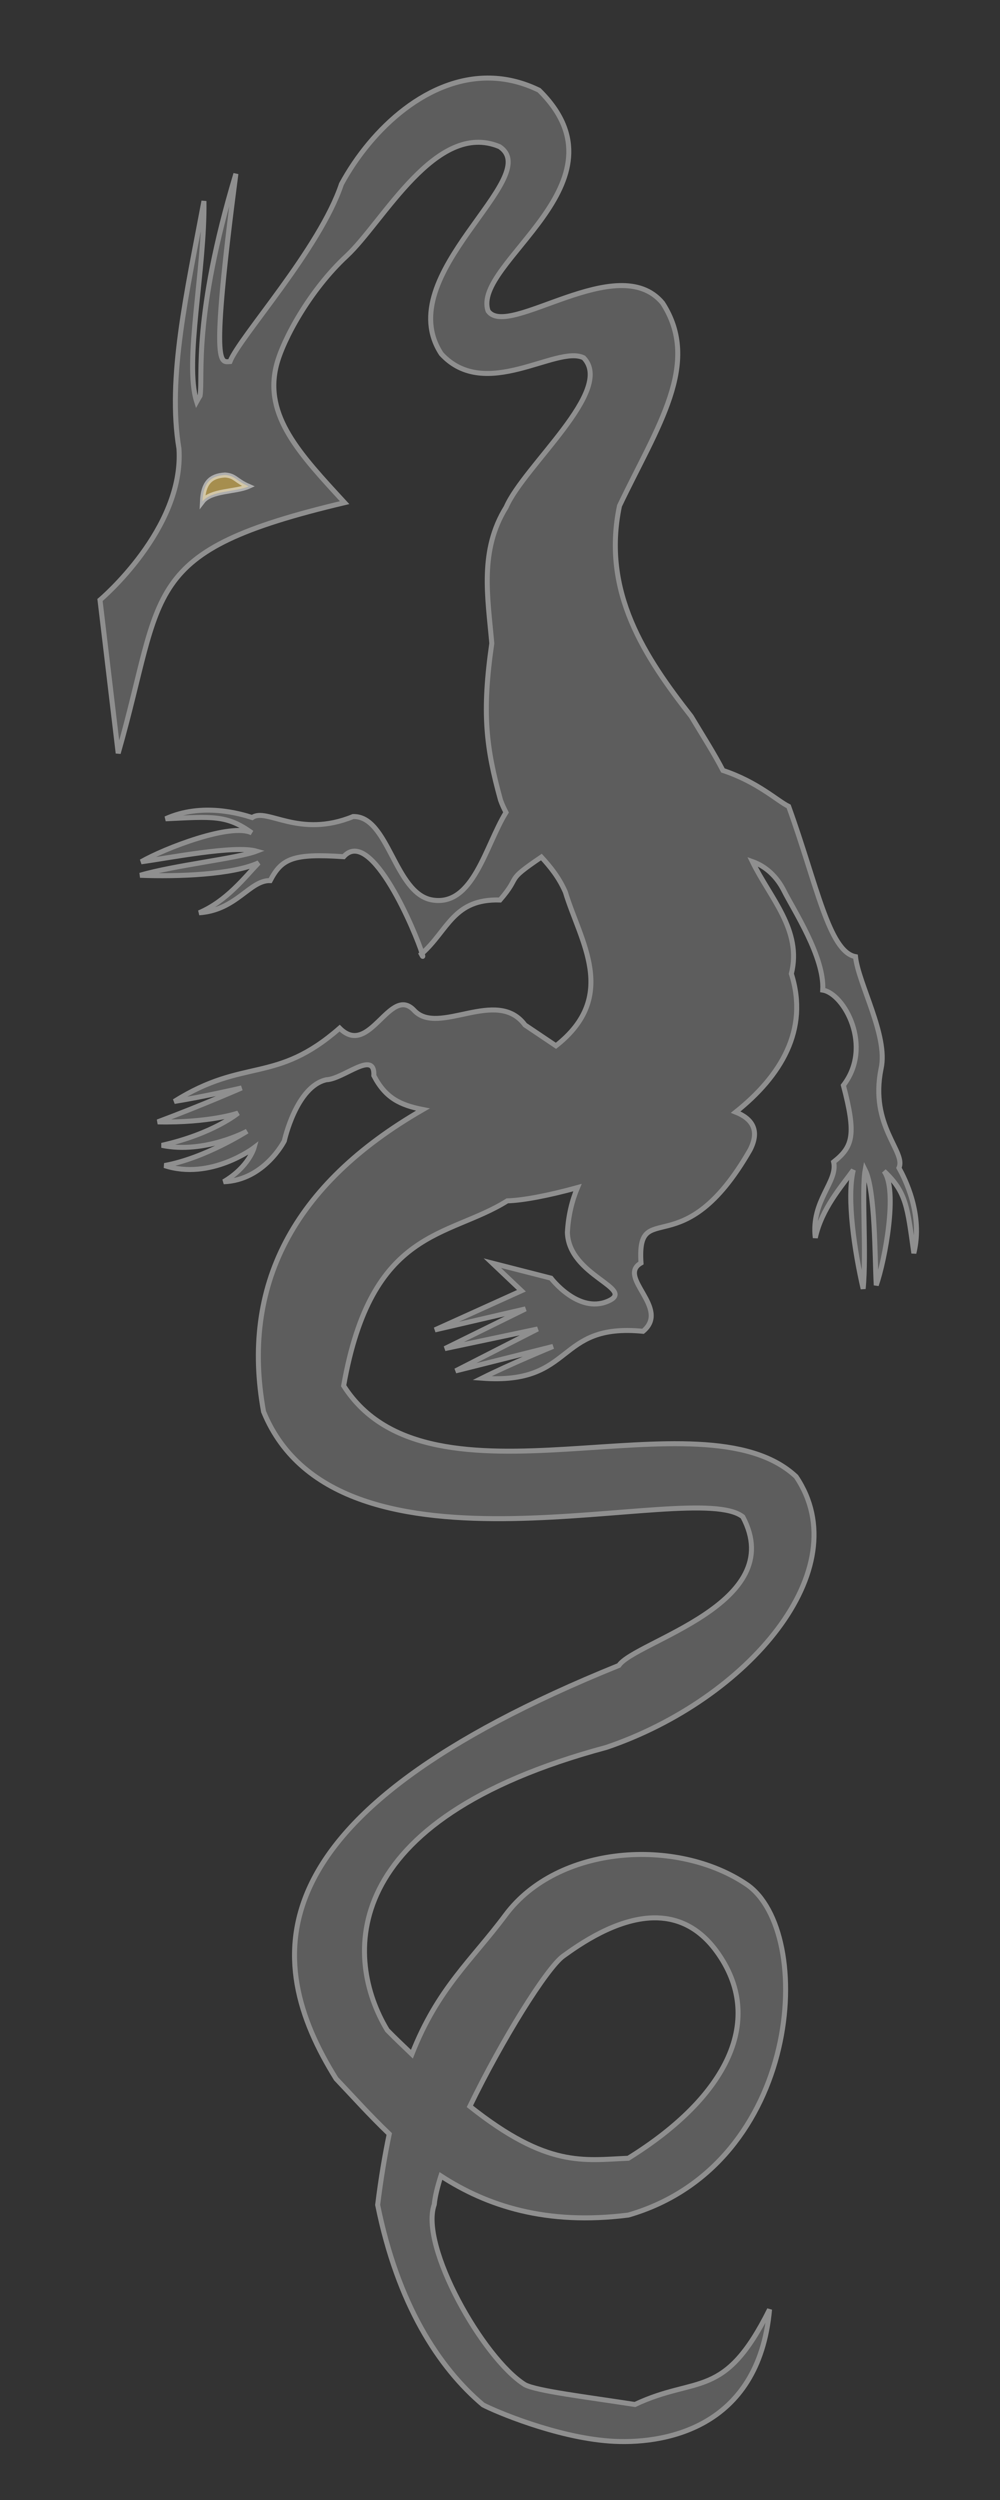 <?xml version="1.0" encoding="UTF-8" standalone="no"?>
<svg
   width="20mm"
   height="50mm"
   viewBox="-10 -30 20 50"
   version="1.2"
   id="dragonade_logo"
   sodipodi:docname="dragonade_logo.svg"
   inkscape:version="1.3 (0e150ed6c4, 2023-07-21)"
   xmlns:inkscape="http://www.inkscape.org/namespaces/inkscape"
   xmlns:sodipodi="http://sodipodi.sourceforge.net/DTD/sodipodi-0.dtd"
   xmlns="http://www.w3.org/2000/svg"
   xmlns:svg="http://www.w3.org/2000/svg">
  <rect x="-10" y="-30" width="20" height="50" fill="#333333" stroke="none"/>
  <defs
     id="defs1" />
  <sodipodi:namedview
     id="namedview1"
     pagecolor="#ffffff"
     bordercolor="#666666"
     borderopacity="1.0"
     inkscape:showpageshadow="2"
     inkscape:pageopacity="0.0"
     inkscape:pagecheckerboard="0"
     inkscape:deskcolor="#d1d1d1"
     inkscape:document-units="mm"
     showgrid="false"
     inkscape:zoom="34.873328"
     inkscape:cx="13.491686"
     inkscape:cy="48.532793"
     inkscape:window-width="2560"
     inkscape:window-height="1371"
     inkscape:window-x="0"
     inkscape:window-y="32"
     inkscape:window-maximized="1"
     inkscape:current-layer="dragon" />
  <g
     id="dragon"
     transform="translate(0,-2)">
    <g
       id="g1"
       style="stroke:#909090;fill:#909090;fill-opacity:1;stroke-width:0.05;opacity:0.45">
      <path
         id="body"
         d="M -0.128 -26.436 C -1.418 -26.502 -2.569 -25.428 -3.171 -24.319 C -3.605 -23.017 -5.207 -21.263 -5.4 -20.769 C -5.591 -20.76 -5.797 -20.573 -5.282 -24.525 C -6.152 -21.63 -5.936 -20.477 -5.999 -20.083 C -6.015 -20.057 -6.032 -20.031 -6.067 -19.967 C -6.319 -20.763 -5.899 -22.617 -5.921 -23.979 C -6.263 -22.15 -6.657 -20.444 -6.421 -19.029 C -6.313 -17.42 -8 -16 -8 -16 L -7.636 -12.935 C -6.697 -16.213 -7.237 -16.969 -3.108 -17.947 C -3.992 -18.908 -4.731 -19.681 -4.47 -20.699 C -4.34 -21.207 -3.805 -22.196 -3.068 -22.88 C -2.331 -23.565 -1.281 -25.599 -0.01 -25.067 C 0.915 -24.455 -2.209 -22.502 -1.174 -20.922 C -0.292 -19.96 1.136 -21.109 1.673 -20.844 C 2.301 -20.192 0.485 -18.69 0.123 -17.857 C -0.416 -16.99 -0.245 -16.059 -0.164 -15.133 C -0.365 -13.736 -0.278 -13.044 0.011 -11.997 C 0.043 -11.907 0.081 -11.828 0.12 -11.752 C -0.29 -11.089 -0.534 -9.865 -1.353 -10 C -2.11 -10.124 -2.224 -11.687 -2.938 -11.669 C -4.021 -11.225 -4.666 -11.855 -4.955 -11.649 C -5.186 -11.723 -5.957 -11.955 -6.688 -11.624 C -5.759 -11.668 -5.465 -11.707 -4.963 -11.342 C -5.375 -11.55 -6.711 -11.033 -7.177 -10.764 C -6.634 -10.837 -5.31 -11.102 -4.87 -10.977 C -5.257 -10.829 -6.508 -10.697 -7.198 -10.494 C -6.432 -10.465 -5.351 -10.505 -4.827 -10.744 C -5.107 -10.452 -5.465 -9.98 -6.018 -9.744 C -5.269 -9.795 -5.005 -10.4 -4.596 -10.388 C -4.367 -10.824 -4.15 -10.936 -3.127 -10.866 C -2.574 -11.488 -1.673 -9.314 -1.558 -8.932 C -1.035 -9.401 -0.93 -10.028 -9.358724e-05 -10 C 0.447 -10.517 0.068 -10.344 0.828 -10.859 C 1.005 -10.665 1.177 -10.457 1.307 -10.16 C 1.601 -9.181 2.387 -8.079 1.119 -7.084 L 0.5 -7.5 C -0.062 -8.263 -1.229 -7.27 -1.716 -7.791 C -2.203 -8.313 -2.606 -6.833 -3.207 -7.437 C -4.492 -6.312 -5.11 -6.854 -6.514 -5.971 C -5.908 -6.068 -5.168 -6.241 -5.168 -6.241 C -5.168 -6.241 -5.95 -5.898 -6.846 -5.562 C -5.798 -5.541 -5.237 -5.739 -5.237 -5.739 C -5.237 -5.739 -5.731 -5.325 -6.764 -5.093 C -5.904 -4.916 -5.058 -5.376 -5.058 -5.376 C -5.058 -5.376 -5.901 -4.835 -6.71 -4.689 C -5.788 -4.386 -4.918 -5.046 -4.918 -5.046 C -4.918 -5.046 -5.023 -4.661 -5.527 -4.365 C -4.712 -4.394 -4.314 -5.181 -4.314 -5.181 C -4.314 -5.181 -4.077 -6.27 -3.473 -6.405 C -3.127 -6.418 -2.498 -7.015 -2.523 -6.487 C -2.291 -6.039 -1.996 -5.898 -1.542 -5.809 C -4.157 -4.305 -5.183 -2.267 -4.729 0.232 C -3.221 3.929 3.86 1.538 4.856 2.336 C 5.785 4.082 2.704 4.826 2.377 5.309 C -4.959 8.277 -4.777 11.171 -3.278 13.576 C -2.96 13.91 -2.613 14.299 -2.215 14.68 C -2.302 15.1 -2.381 15.56 -2.447 16.098 C -2.049 18.073 -1.23 19.348 -0.339 20.098 C -0.105 20.222 1.113 20.743 2.191 20.821 C 3.241 20.898 5.176 20.597 5.391 18.189 C 4.48 20.019 3.942 19.502 2.699 20.09 C 1.732 19.94 0.728 19.819 0.497 19.693 C -0.339 19.169 -1.612 16.92 -1.315 16.091 C -1.3 15.934 -1.252 15.738 -1.182 15.519 C -0.265 16.115 0.92 16.51 2.568 16.301 C 6.042 15.295 6.322 10.625 4.93 9.686 C 3.537 8.746 1.159 8.892 0.11 10.3 C -0.57 11.214 -1.243 11.759 -1.762 13.083 C -1.926 12.924 -2.076 12.787 -2.255 12.603 C -3.115 11.176 -3.283 8.4 2.127 6.948 C 4.959 5.988 7.175 3.39 5.922 1.532 C 4.028 -0.239 -1.391 2.444 -3.127 -0.285 C -2.569 -3.455 -1.041 -3.236 0.146 -3.983 C 0.465 -3.992 0.977 -4.091 1.549 -4.248 C 1.44 -3.987 1.366 -3.689 1.348 -3.353 C 1.37 -2.478 2.746 -2.226 2.154 -1.974 C 1.563 -1.722 1.02 -2.437 1.02 -2.437 L -0.153 -2.737 L 0.429 -2.185 L -1.302 -1.402 L 0.51 -1.822 L -1.103 -1.028 L 0.753 -1.42 L -0.888 -0.582 L 1.061 -1.071 C 1.061 -1.071 0.211 -0.722 -0.36 -0.436 C 1.515 -0.297 1.093 -1.547 2.861 -1.374 C 3.419 -1.837 2.328 -2.456 2.82 -2.74 C 2.734 -4.082 3.649 -2.643 5 -5 C 5.21 -5.406 5.028 -5.633 4.714 -5.758 C 5.617 -6.478 6.182 -7.404 5.827 -8.524 C 6.046 -9.399 5.397 -10.046 5.047 -10.769 C 5.318 -10.673 5.538 -10.468 5.681 -10.182 C 5.869 -9.806 6.493 -8.856 6.455 -8.198 C 6.885 -8.128 7.466 -7.069 6.868 -6.293 C 7.128 -5.3 7.059 -5.067 6.673 -4.761 C 6.762 -4.361 6.216 -3.988 6.306 -3.243 C 6.435 -3.831 6.831 -4.271 7.066 -4.6 C 6.93 -4.041 7.091 -2.971 7.263 -2.224 C 7.333 -2.939 7.229 -4.193 7.303 -4.601 C 7.508 -4.192 7.495 -2.842 7.525 -2.295 C 7.702 -2.803 7.961 -4.212 7.679 -4.578 C 8.132 -4.153 8.147 -3.857 8.277 -2.936 C 8.466 -3.716 8.095 -4.43 7.979 -4.643 C 8.127 -4.966 7.387 -5.481 7.622 -6.629 C 7.767 -7.281 7.167 -8.327 7.11 -8.867 C 6.577 -8.966 6.336 -10.316 5.773 -11.872 C 5.549 -11.981 5.151 -12.362 4.459 -12.591 C 4.282 -12.932 4.078 -13.25 3.824 -13.673 C 2.909 -14.844 2.027 -16.154 2.39 -17.883 C 3.14 -19.459 4.036 -20.73 3.251 -21.941 C 2.359 -23.012 0.159 -21.214 -0.238 -21.78 C -0.576 -22.742 2.671 -24.333 0.782 -26.195 C 0.475 -26.345 0.17 -26.421 -0.128 -26.436 z M -1.558 -8.932 C -1.563 -8.927 -1.568 -8.922 -1.574 -8.917 C -1.538 -8.847 -1.537 -8.865 -1.558 -8.932 z M 3.061 10.357 C 3.506 10.347 3.955 10.514 4.328 11.022 C 5.321 12.379 4.555 13.931 2.566 15.165 C 1.666 15.203 0.951 15.361 -0.603 14.127 C 0.042 12.795 0.936 11.358 1.267 11.12 C 1.594 10.884 2.32 10.375 3.061 10.357 z "
         style="stroke-width:0.1;stroke-dasharray:none;stroke:#ffffff;stroke-opacity:1" />
    </g>
    <path
       id="eye"
       style="opacity:0.5;fill:#f0c040;fill-opacity:1;stroke:#ffffff;stroke-width:0.1;stroke-dasharray:none;stroke-opacity:1"
       d="m -5.5,-18.5 c 0.205,0.013 0.213,0.114 0.472,0.227 -0.253,0.115 -0.751,0.078 -0.923,0.304 C -5.935,-18.335 -5.797,-18.483 -5.5,-18.5 Z"
       sodipodi:nodetypes="cccc" />
  </g>
</svg>
